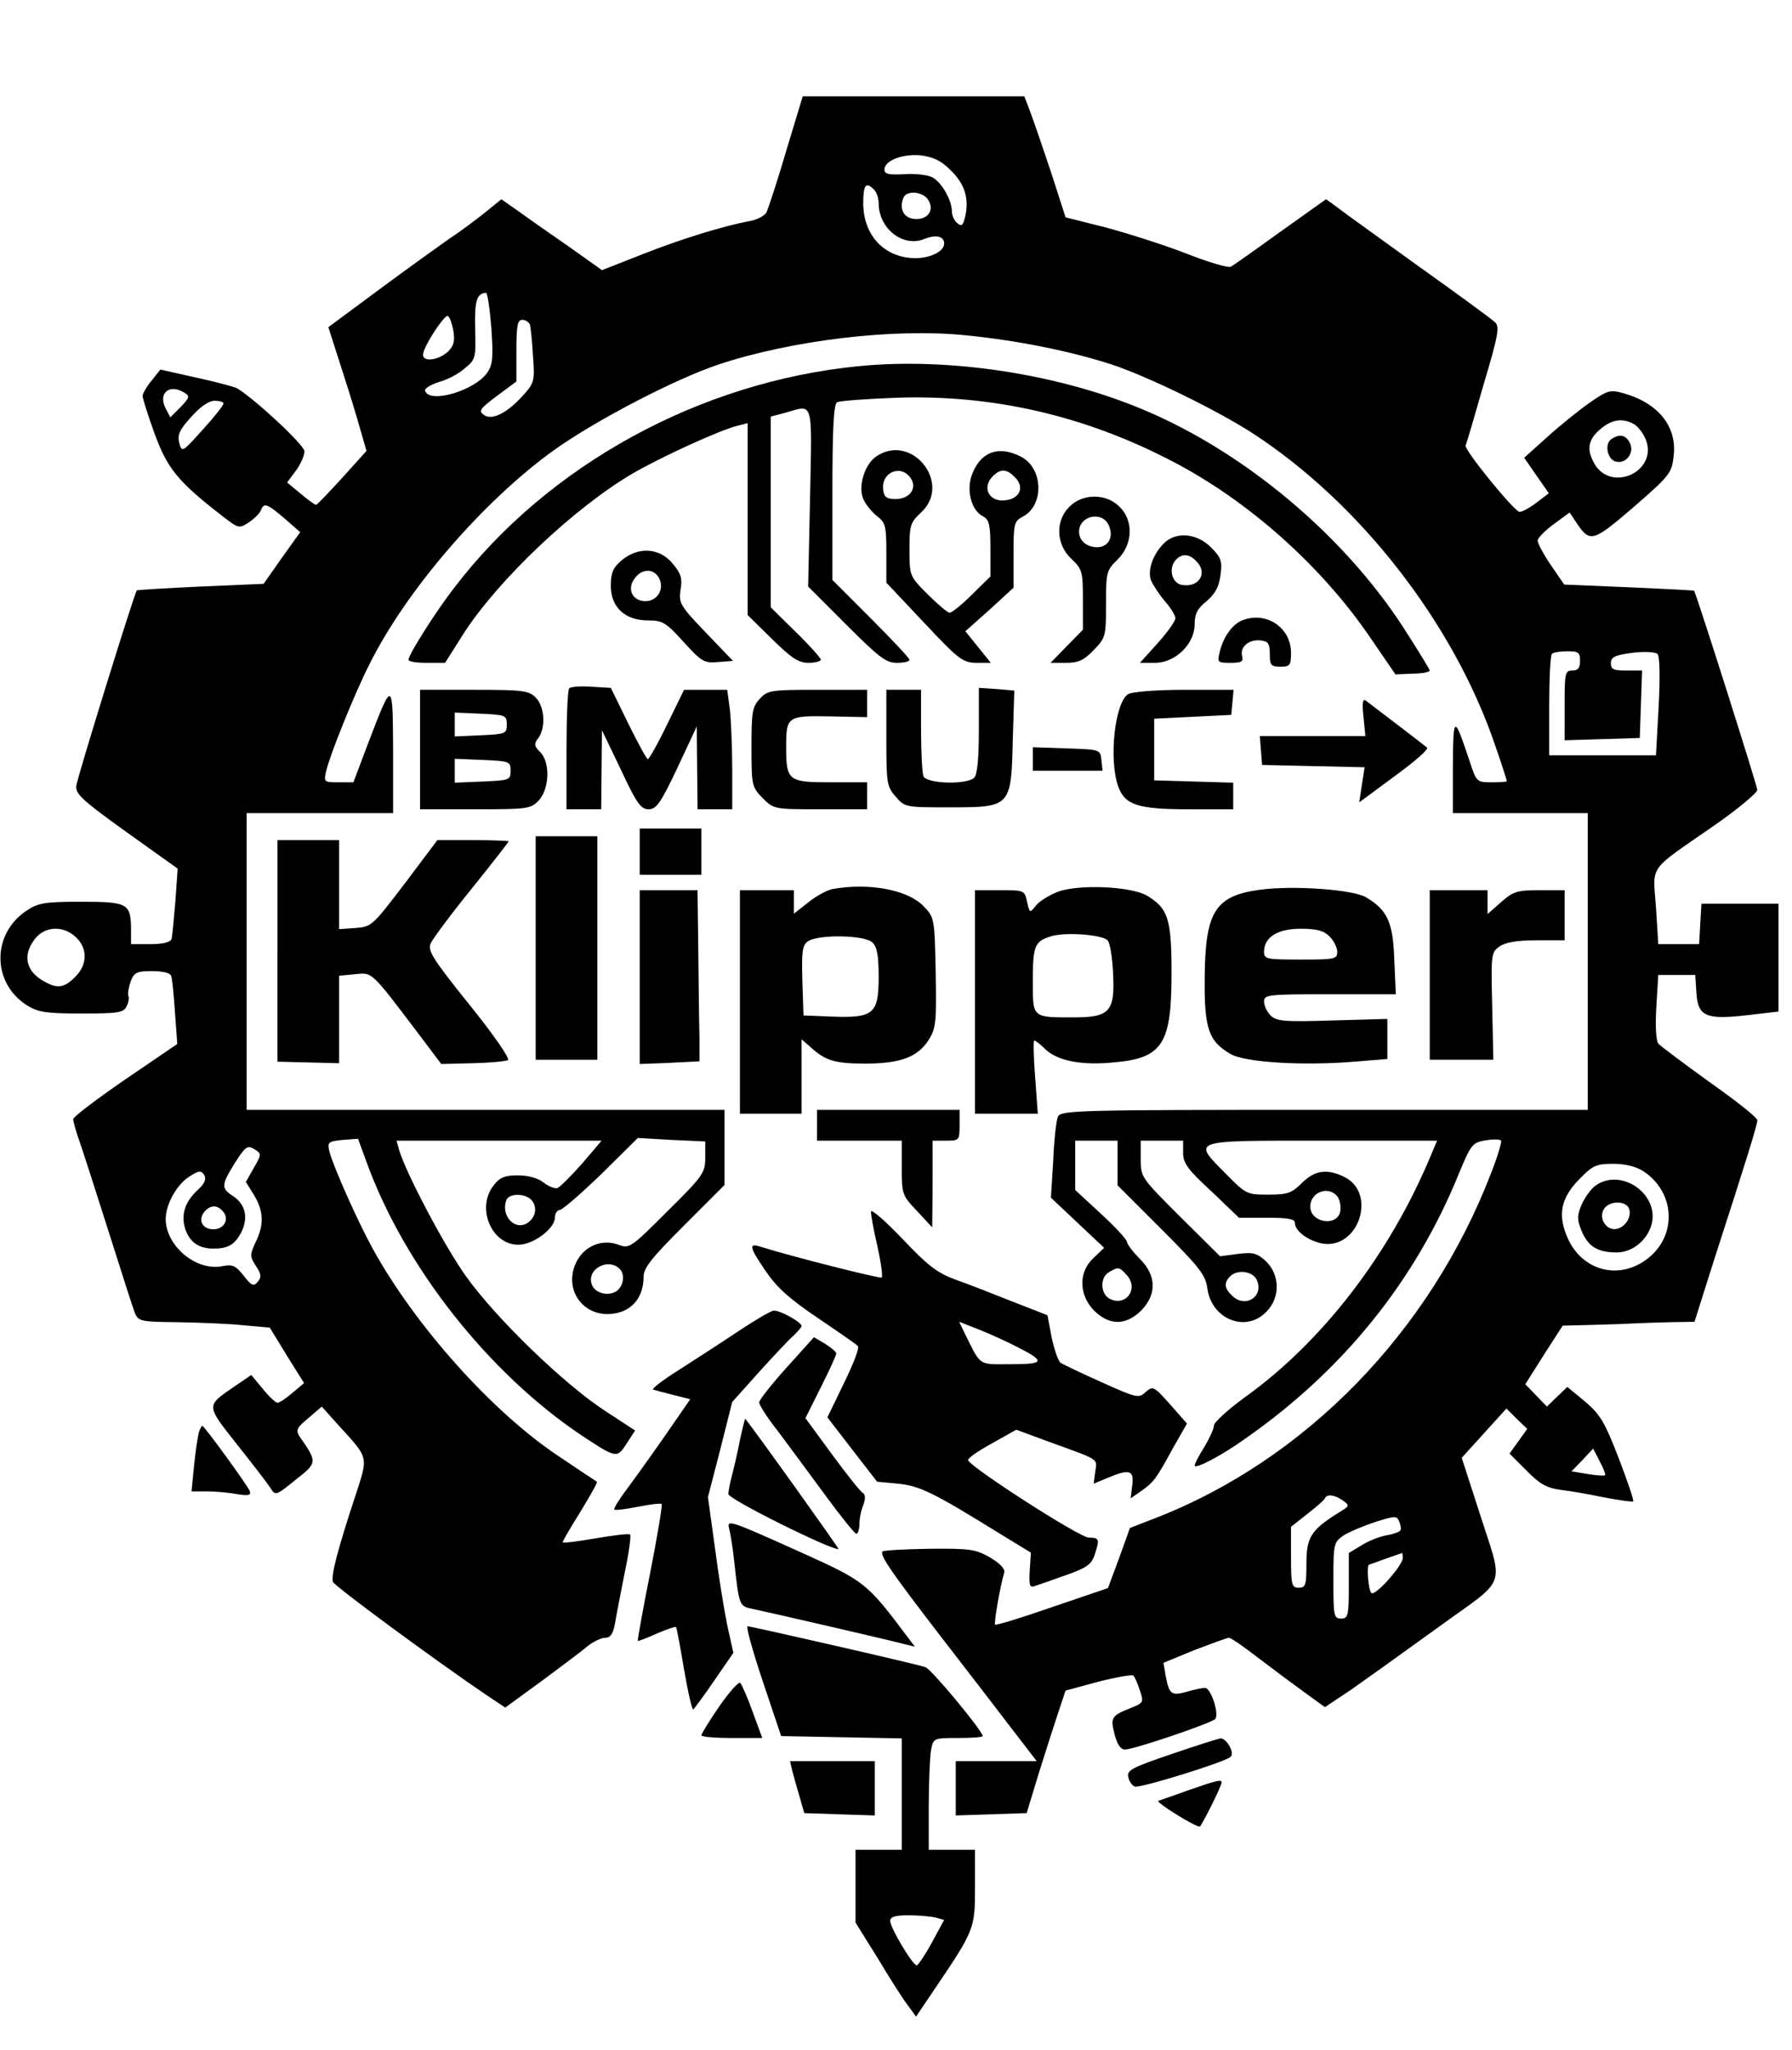 <?xml version="1.0" standalone="no"?>
<!DOCTYPE svg PUBLIC "-//W3C//DTD SVG 20010904//EN"
 "http://www.w3.org/TR/2001/REC-SVG-20010904/DTD/svg10.dtd">
<svg version="1.0" xmlns="http://www.w3.org/2000/svg"
 width="465pt" height="532pt" viewBox="0 0 465 532"
 preserveAspectRatio="xMidYMid meet">

<g transform="translate(0,532) scale(0.1,-0.1)"
fill="#000000" stroke="none">
<path d="M2040 4928 c-23 -79 -47 -150 -51 -159 -5 -9 -25 -20 -46 -23 -67
-13 -176 -46 -279 -87 l-102 -40 -83 59 c-46 32 -105 73 -131 92 l-47 33 -43
-35 c-24 -19 -65 -50 -93 -68 -27 -19 -109 -78 -182 -132 l-131 -97 25 -78
c14 -43 37 -115 50 -160 l24 -83 -63 -70 c-35 -38 -65 -70 -68 -70 -3 0 -21
13 -40 29 l-35 29 23 31 c12 16 22 39 22 50 0 16 -131 138 -176 164 -6 3 -53
16 -104 27 l-94 21 -22 -28 c-13 -15 -23 -33 -24 -40 0 -7 14 -51 31 -98 33
-90 60 -124 172 -211 46 -36 47 -36 72 -20 15 10 29 24 32 32 8 20 15 18 61
-21 l41 -36 -48 -67 -47 -67 -163 -7 c-90 -4 -165 -9 -166 -10 -7 -9 -155
-487 -157 -507 -3 -21 17 -39 130 -120 l133 -95 -6 -86 c-4 -47 -8 -91 -10
-97 -3 -8 -23 -13 -55 -13 l-50 0 0 36 c0 70 -8 74 -129 74 -96 0 -112 -3
-142 -23 -92 -61 -90 -190 3 -247 28 -17 51 -20 140 -20 92 0 109 2 116 18 5
9 8 22 5 28 -2 6 1 23 6 37 9 24 16 27 56 27 28 0 47 -5 49 -12 3 -7 7 -50 10
-95 l6 -82 -135 -92 c-74 -51 -135 -97 -135 -103 0 -6 6 -28 14 -51 8 -22 42
-128 76 -235 34 -107 65 -205 70 -217 9 -22 16 -23 112 -24 57 -1 133 -4 170
-8 l68 -6 44 -72 45 -72 -31 -26 c-16 -14 -33 -25 -38 -25 -5 0 -22 16 -38 36
l-30 36 -44 -30 c-74 -51 -74 -47 6 -149 40 -50 79 -101 87 -113 14 -22 14
-22 66 20 57 45 57 45 10 113 -10 16 -7 22 23 47 l35 30 43 -48 c80 -88 78
-79 44 -184 -46 -139 -64 -209 -58 -223 4 -11 266 -204 399 -294 l48 -32 92
67 c51 38 105 78 120 91 16 13 37 23 47 23 14 0 21 10 26 38 3 20 15 79 25
131 11 52 17 96 14 99 -3 3 -43 -2 -90 -10 -47 -8 -85 -13 -85 -10 0 3 21 39
46 79 25 41 45 76 43 78 -2 1 -47 31 -99 66 -173 115 -373 339 -483 539 -41
75 -102 213 -112 251 -6 25 -4 27 34 31 l40 3 22 -60 c98 -271 317 -549 560
-711 88 -58 90 -59 115 -20 l22 34 -78 51 c-105 68 -282 239 -360 348 -56 78
-157 269 -175 331 l-6 22 266 0 266 0 -51 -60 c-29 -32 -57 -61 -64 -63 -6 -2
-22 4 -35 14 -15 12 -40 19 -67 19 -34 0 -47 -5 -63 -26 -46 -58 -6 -154 64
-154 39 0 95 42 95 71 0 10 6 19 12 19 7 0 55 42 108 93 l95 94 88 -5 87 -4 0
-42 c0 -39 -5 -47 -98 -139 -94 -94 -99 -98 -127 -87 -43 16 -89 -3 -110 -46
-31 -65 11 -134 82 -134 57 1 93 38 93 97 0 23 21 49 105 133 l105 105 0 97 0
98 -620 0 -620 0 0 385 0 385 190 0 190 0 0 163 c-1 185 -1 185 -66 15 l-37
-98 -39 0 c-37 0 -38 1 -32 28 10 43 73 200 112 277 96 194 298 427 481 558
110 78 312 183 425 221 190 63 454 95 641 76 133 -13 273 -41 380 -76 94 -31
272 -118 365 -178 280 -182 523 -495 630 -811 17 -49 30 -90 30 -92 0 -2 -18
-3 -39 -3 -39 0 -40 1 -57 53 -41 123 -43 123 -44 -10 l0 -123 175 0 175 0 0
-385 0 -385 -684 0 c-642 0 -684 -1 -691 -18 -4 -9 -10 -60 -12 -113 l-6 -97
69 -65 69 -65 -27 -26 c-40 -36 -39 -96 1 -137 40 -39 82 -39 122 0 41 42 40
91 -3 134 -18 18 -33 38 -34 45 -1 7 -32 40 -68 73 l-66 61 0 64 0 64 55 0 55
0 0 -58 0 -58 114 -114 c100 -100 114 -118 119 -154 11 -79 99 -115 152 -61
38 37 37 98 -2 134 -23 20 -33 22 -72 17 l-45 -6 -103 102 c-102 102 -103 103
-103 150 l0 48 55 0 55 0 0 -32 c0 -26 12 -43 73 -99 l72 -69 73 0 c53 0 72
-3 72 -13 0 -22 35 -47 72 -54 93 -15 141 129 58 172 -45 23 -78 19 -112 -15
-26 -26 -37 -30 -87 -30 -55 0 -58 1 -109 53 -89 90 -97 87 247 87 l300 0 -16
-38 c-107 -257 -282 -484 -483 -628 -44 -32 -80 -65 -80 -73 0 -9 -12 -34 -25
-56 -14 -22 -25 -43 -25 -48 0 -11 72 27 133 71 253 177 439 408 552 685 32
78 36 82 70 88 20 3 38 3 40 -1 2 -4 -9 -41 -25 -82 -159 -415 -484 -748 -876
-899 l-62 -24 -28 -78 -29 -78 -144 -49 c-80 -28 -146 -48 -149 -46 -3 4 12
95 24 136 2 9 -12 24 -38 39 -37 21 -52 23 -157 22 -63 -1 -118 -4 -121 -7 -8
-9 23 -54 150 -219 68 -88 152 -197 187 -243 l63 -82 -105 0 -105 0 0 -70 0
-71 92 3 92 3 32 105 c18 58 41 129 51 159 l18 54 85 23 c47 12 88 19 91 16 4
-4 11 -21 17 -39 10 -30 9 -32 -21 -44 -53 -21 -56 -25 -45 -69 7 -27 16 -40
27 -40 23 0 223 68 234 79 12 12 -11 81 -26 81 -7 0 -28 -4 -47 -10 -40 -11
-46 -7 -55 40 l-6 35 80 33 c45 17 85 32 90 32 5 0 40 -24 77 -53 38 -29 92
-69 121 -90 l51 -37 69 46 c37 26 139 99 226 162 183 133 170 95 103 306 l-43
133 58 64 58 64 27 -27 27 -26 -23 -32 -23 -32 43 -43 c35 -36 53 -46 89 -51
25 -3 77 -12 115 -20 38 -7 71 -12 74 -10 2 3 -15 53 -38 113 -36 93 -48 113
-87 146 l-46 38 -26 -25 -27 -26 -28 29 -28 29 48 76 49 76 80 2 c44 1 94 3
110 4 17 1 57 2 91 3 l61 1 50 158 c87 269 113 353 113 365 0 7 -56 51 -124
99 -68 49 -128 94 -133 100 -6 8 -8 48 -5 96 l5 82 48 0 48 0 3 -47 c4 -61 25
-70 135 -57 l78 9 0 140 0 140 -100 0 -100 0 -3 -52 -3 -53 -53 0 -53 0 -6 96
c-8 112 -23 91 150 211 62 43 112 85 113 93 0 10 -155 499 -164 517 -1 1 -77
5 -169 9 l-168 7 -35 51 c-19 28 -34 56 -34 63 0 7 19 26 42 43 l41 30 18 -27
c35 -52 42 -50 148 41 94 82 99 88 104 133 9 77 -41 138 -132 163 -33 9 -40 7
-86 -25 -27 -19 -77 -59 -110 -89 l-60 -54 32 -46 32 -46 -34 -26 c-19 -14
-38 -24 -43 -22 -18 7 -143 161 -139 172 3 6 24 78 47 159 38 127 42 150 29
161 -8 8 -97 73 -198 145 -101 73 -196 141 -211 153 l-29 21 -118 -84 c-65
-47 -123 -88 -129 -91 -6 -4 -57 11 -113 33 -56 22 -150 52 -209 68 l-107 27
-37 115 c-21 63 -45 133 -54 157 l-16 42 -287 0 -288 0 -43 -142z m425 -48
c38 -36 50 -74 40 -120 -6 -25 -9 -29 -21 -19 -8 6 -14 20 -14 31 0 28 -27 76
-51 88 -11 6 -44 10 -72 8 -41 -2 -52 0 -52 12 0 23 46 41 93 37 32 -4 53 -13
77 -37z m-197 -52 c7 -7 12 -23 12 -35 0 -67 64 -116 119 -93 30 12 51 7 51
-12 0 -20 -34 -37 -73 -38 -81 0 -137 58 -137 143 0 48 7 56 28 35z m142 -29
c15 -27 -5 -51 -39 -47 -26 3 -38 26 -27 54 8 22 54 17 66 -7z m-1135 -330 c5
-75 4 -94 -10 -115 -31 -47 -151 -83 -162 -48 -2 6 15 16 37 23 22 6 52 22 67
36 27 22 28 27 26 101 -2 73 4 93 28 94 4 0 10 -41 14 -91z m-99 -5 c5 -28 2
-40 -12 -55 -26 -25 -70 -30 -66 -7 3 22 53 98 63 98 5 0 11 -16 15 -36z m199
14 c2 -7 6 -44 8 -81 5 -64 3 -71 -23 -100 -42 -48 -83 -69 -104 -54 -15 11
-11 16 34 50 l50 37 0 80 c0 65 3 80 15 80 9 0 17 -6 20 -12z m-895 -178 c13
-8 11 -13 -11 -36 l-27 -27 -12 23 c-21 40 10 66 50 40z m100 -27 c0 -5 -24
-35 -54 -68 -53 -59 -54 -60 -61 -34 -5 21 1 34 31 67 24 27 46 42 61 42 12 0
23 -3 23 -7z m3659 -53 c10 -5 24 -23 31 -39 35 -85 -93 -143 -135 -60 -19 36
-13 61 22 89 28 22 54 25 82 10z m-139 -615 c0 -18 -5 -25 -20 -25 -19 0 -20
-7 -20 -90 l0 -91 98 3 97 3 3 88 3 87 -41 0 c-33 0 -40 3 -40 19 0 16 10 21
56 27 32 4 60 2 65 -3 6 -6 7 -60 3 -136 l-7 -127 -139 0 -138 0 0 128 c0 71
3 132 7 135 3 4 21 7 40 7 29 0 33 -3 33 -25z m-3903 -717 c31 -29 30 -72 -2
-103 -27 -28 -46 -31 -78 -13 -50 26 -60 69 -26 112 26 33 73 35 106 4z m462
-598 l-21 -37 21 -34 c25 -41 27 -77 4 -123 -15 -33 -15 -36 1 -61 14 -21 15
-29 5 -41 -11 -13 -16 -11 -37 16 -21 26 -28 30 -57 24 -67 -12 -145 53 -145
123 0 39 30 91 63 111 24 15 29 15 37 3 6 -11 1 -22 -16 -38 -35 -32 -45 -66
-33 -103 12 -34 35 -50 73 -50 38 0 55 10 72 42 19 38 11 73 -21 94 -32 21
-31 29 5 87 27 42 32 46 50 35 19 -12 19 -13 -1 -48z m3605 -9 c85 -56 89
-172 6 -231 -73 -52 -165 -26 -202 57 -27 61 -18 105 32 155 33 34 43 38 86
38 31 0 59 -7 78 -19z m-794 -65 c6 -8 10 -25 8 -38 -6 -42 -78 -32 -78 11 0
37 46 55 70 27z m-2090 -11 c15 -18 10 -45 -12 -59 -33 -20 -69 20 -54 60 7
18 50 18 66 -1z m-801 -29 c17 -20 2 -46 -25 -46 -29 0 -41 24 -24 45 16 19
34 19 49 1z m1031 -151 c14 -17 5 -51 -17 -59 -22 -9 -50 1 -57 20 -16 41 45
73 74 39z m1314 -14 c32 -36 -3 -83 -45 -61 -24 13 -25 56 -1 69 24 14 26 14
46 -8z m336 -10 c22 -42 -25 -77 -61 -45 -22 20 -24 35 -7 52 18 18 56 14 68
-7z m905 -509 c-2 -2 -22 -1 -45 3 l-42 7 28 29 28 30 17 -33 c10 -18 16 -35
14 -36z m-680 -66 c18 -13 17 -14 -11 -31 -72 -45 -84 -64 -84 -132 0 -56 -2
-63 -20 -63 -18 0 -20 7 -20 79 l0 79 43 34 c23 18 44 36 45 40 5 12 26 9 47
-6z m149 -77 c-2 -4 -18 -10 -36 -13 -18 -3 -48 -15 -65 -26 l-33 -20 0 -85
c0 -78 -2 -85 -20 -85 -19 0 -20 7 -20 99 0 97 1 99 27 117 16 10 53 25 83 35
51 16 55 16 61 0 4 -9 5 -19 3 -22z m6 -72 c0 -19 -70 -98 -81 -91 -8 4 -14
74 -6 74 1 0 20 7 42 15 22 8 41 14 43 15 1 0 2 -6 2 -13z"/>
<path d="M4182 4181 c-20 -12 -11 -55 12 -59 27 -6 48 25 35 49 -10 20 -26 24
-47 10z"/>
<path d="M4141 2244 c-13 -9 -29 -32 -37 -50 -12 -29 -12 -39 0 -68 17 -41 42
-56 91 -56 41 0 80 32 91 74 19 78 -79 146 -145 100z m86 -60 c8 -21 -9 -48
-32 -53 -26 -5 -47 26 -34 50 12 23 57 25 66 3z"/>
<path d="M2230 4370 c-413 -40 -808 -256 -1052 -576 -48 -62 -118 -173 -118
-186 0 -5 21 -8 48 -8 l47 0 48 76 c91 141 287 326 438 415 76 44 227 113 272
124 l27 7 0 -249 0 -249 63 -62 c51 -50 69 -62 95 -62 17 0 32 4 32 8 0 4 -29
37 -65 72 l-65 64 0 248 0 247 38 10 c74 21 69 37 64 -220 l-5 -231 99 -99
c85 -85 103 -99 131 -99 18 0 33 3 33 8 0 4 -45 52 -100 107 l-100 100 0 227
c0 162 3 229 12 234 6 4 77 9 157 12 249 8 486 -47 711 -164 199 -103 390
-273 518 -462 l63 -92 45 2 c24 0 44 4 44 8 0 3 -32 55 -70 114 -155 238 -410
452 -671 562 -220 93 -504 137 -739 114z"/>
<path d="M2273 4135 c-29 -20 -46 -75 -34 -107 5 -14 21 -34 35 -46 24 -18 26
-26 26 -97 l0 -77 98 -104 c90 -96 100 -103 135 -104 l38 0 -33 41 -33 41 63
56 62 57 0 86 c0 81 1 86 25 99 55 29 52 126 -6 155 -56 29 -102 14 -125 -42
-18 -41 -5 -97 27 -113 16 -9 19 -22 19 -83 l0 -73 -48 -47 c-26 -26 -52 -47
-58 -47 -5 0 -31 22 -57 48 -47 47 -47 48 -47 116 0 63 2 70 30 96 82 76 -25
209 -117 145z m91 -57 c16 -26 -4 -53 -40 -53 -23 0 -30 5 -32 23 -7 47 47 69
72 30z m272 1 c22 -24 10 -52 -25 -57 -43 -7 -65 32 -35 62 21 21 37 20 60 -5z"/>
<path d="M2775 4005 c-37 -36 -35 -98 5 -135 28 -27 30 -32 30 -106 l0 -78
-42 -43 -42 -43 40 0 c32 0 46 6 72 33 31 32 32 36 32 119 0 83 1 88 30 116
40 40 42 101 5 137 -34 35 -96 35 -130 0z m102 -48 c14 -30 -1 -57 -30 -57
-27 0 -47 17 -47 40 0 42 60 55 77 17z"/>
<path d="M3020 3910 c-28 -28 -42 -68 -34 -94 4 -11 20 -36 35 -54 16 -18 29
-39 29 -46 0 -8 -21 -37 -46 -65 l-46 -51 39 0 c53 0 103 49 103 100 0 27 7
41 31 60 22 19 32 37 36 67 5 37 2 46 -25 73 -37 37 -91 41 -122 10z m84 -46
c31 -30 8 -69 -36 -62 -26 3 -37 41 -18 64 16 18 35 18 54 -2z"/>
<path d="M1613 3866 c-22 -19 -28 -32 -28 -66 0 -56 37 -90 97 -90 37 0 46 -5
92 -56 47 -52 54 -55 89 -52 l39 3 -71 74 c-67 70 -70 76 -65 111 5 30 1 42
-21 68 -34 41 -89 44 -132 8z m97 -46 c15 -28 -4 -60 -35 -60 -33 0 -49 30
-29 58 19 27 50 28 64 2z"/>
<path d="M3223 3710 c-25 -10 -49 -43 -58 -82 -7 -27 -5 -28 28 -28 29 0 34 3
30 18 -6 24 19 44 49 40 19 -2 23 -9 23 -35 0 -29 3 -33 27 -33 25 0 28 3 28
36 0 66 -65 109 -127 84z"/>
<path d="M1477 3534 c-4 -4 -7 -76 -7 -161 l0 -153 45 0 45 0 1 103 1 102 49
-102 c41 -88 52 -103 72 -103 20 0 31 15 75 108 l50 107 1 -107 1 -108 45 0
45 0 0 103 c0 56 -3 126 -6 155 l-7 52 -56 0 -56 0 -44 -90 c-24 -50 -47 -90
-50 -90 -3 0 -26 42 -51 93 l-45 92 -50 3 c-28 2 -54 0 -58 -4z"/>
<path d="M2540 3425 c0 -73 -4 -115 -12 -123 -19 -19 -124 -16 -132 4 -3 9 -6
63 -6 120 l0 104 -45 0 -45 0 0 -124 c0 -118 1 -127 24 -153 24 -28 26 -28
140 -28 159 0 160 1 164 174 l4 129 -46 4 -46 3 0 -110z"/>
<path d="M1090 3375 l0 -155 143 0 c137 0 144 1 165 23 28 30 30 99 4 125 -16
16 -17 22 -5 37 20 28 16 82 -7 105 -18 18 -33 20 -160 20 l-140 0 0 -155z
m225 65 c0 -24 -3 -25 -67 -28 l-68 -3 0 31 0 31 68 -3 c64 -3 67 -4 67 -28z
m10 -120 c0 -24 -3 -25 -72 -28 l-73 -3 0 31 0 31 73 -3 c69 -3 72 -4 72 -28z"/>
<path d="M1972 3507 c-20 -21 -22 -34 -22 -126 0 -100 1 -103 29 -132 29 -29
30 -29 150 -29 l121 0 0 35 0 35 -95 0 c-110 0 -115 4 -115 92 0 79 3 81 114
79 l96 -2 0 36 0 35 -128 0 c-121 0 -130 -1 -150 -23z"/>
<path d="M2928 3519 c-35 -20 -51 -168 -27 -238 17 -50 51 -61 184 -61 l115 0
0 35 0 34 -102 3 -103 3 0 80 0 80 100 5 100 5 3 33 3 32 -128 0 c-70 0 -136
-5 -145 -11z"/>
<path d="M3538 3460 l5 -50 -137 0 -137 0 3 -37 3 -38 133 -3 133 -3 -7 -45
-7 -46 92 68 c51 37 89 70 84 74 -8 7 -139 107 -159 122 -8 6 -10 -7 -6 -42z"/>
<path d="M2680 3350 l0 -30 91 0 90 0 -3 28 c-3 27 -3 27 -90 30 l-88 3 0 -31z"/>
<path d="M1660 3110 l0 -60 80 0 80 0 0 60 0 60 -80 0 -80 0 0 -60z"/>
<path d="M1390 2860 l0 -290 80 0 80 0 0 290 0 290 -80 0 -80 0 0 -290z"/>
<path d="M720 2853 l0 -288 80 -2 80 -2 0 114 0 113 41 4 c46 4 39 12 169
-160 l55 -73 82 2 c44 1 86 5 91 8 6 4 -38 67 -100 144 -98 122 -109 141 -100
160 6 12 53 76 106 141 53 66 96 121 96 123 0 1 -42 3 -92 3 l-93 0 -85 -113
c-83 -109 -86 -112 -127 -115 l-43 -3 0 115 0 116 -80 0 -80 0 0 -287z"/>
<path d="M2160 3013 c-14 -3 -42 -18 -62 -34 l-38 -30 0 31 0 30 -70 0 -70 0
0 -290 0 -290 80 0 80 0 0 97 0 96 23 -20 c38 -35 63 -43 142 -43 91 0 137 17
165 62 19 30 20 46 18 175 -3 141 -3 142 -32 172 -41 42 -140 61 -236 44z
m104 -139 c12 -11 16 -35 16 -89 0 -96 -13 -107 -121 -103 l-74 3 -3 90 c-2
76 0 92 14 102 26 19 149 17 168 -3z"/>
<path d="M2745 3006 c-22 -9 -48 -24 -57 -36 -16 -20 -16 -20 -23 10 -6 30 -8
30 -71 30 l-64 0 0 -290 0 -290 81 0 82 0 -7 95 c-4 52 -5 95 -2 95 3 0 17
-11 31 -25 32 -28 92 -40 174 -32 128 11 151 47 151 232 0 141 -9 168 -64 201
-41 24 -176 30 -231 10z m129 -126 c6 -6 12 -42 14 -80 6 -105 -7 -120 -102
-120 -108 0 -106 -2 -106 94 0 92 5 103 46 116 36 12 133 5 148 -10z"/>
<path d="M3268 3011 c-116 -16 -141 -58 -142 -231 -1 -129 10 -162 67 -195 37
-22 188 -31 321 -20 l86 7 0 52 0 52 -143 -4 c-125 -4 -145 -2 -160 13 -9 9
-17 25 -17 36 0 18 9 19 171 19 l171 0 -4 89 c-3 98 -18 130 -74 163 -35 20
-190 31 -276 19z m182 -121 c11 -11 20 -29 20 -40 0 -19 -7 -20 -95 -20 -88 0
-95 1 -95 20 0 38 35 60 95 60 42 0 60 -5 75 -20z"/>
<path d="M1660 2784 l0 -225 78 3 77 4 0 62 c-1 34 -2 134 -3 222 l-2 160 -75
0 -75 0 0 -226z"/>
<path d="M3710 2790 l0 -220 83 0 82 0 -3 139 c-3 135 -3 139 19 155 16 11 46
16 96 16 l73 0 0 65 0 65 -65 0 c-58 0 -68 -3 -100 -31 l-35 -31 0 31 0 31
-75 0 -75 0 0 -220z"/>
<path d="M2120 2400 l0 -40 110 0 110 0 0 -70 c0 -69 1 -72 40 -113 l39 -42 1
113 0 112 35 0 c34 0 35 1 35 40 l0 40 -185 0 -185 0 0 -40z"/>
<path d="M2260 2176 c0 -9 7 -49 17 -91 9 -41 14 -77 11 -80 -3 -4 -236 55
-315 80 -31 10 -29 -1 15 -65 28 -41 61 -71 134 -120 53 -36 100 -68 104 -73
5 -4 -12 -47 -36 -96 l-43 -89 64 -83 65 -84 54 -5 c57 -6 90 -22 260 -127
l85 -52 -3 -47 c-2 -40 0 -45 15 -39 10 3 46 16 80 28 51 18 65 27 73 51 14
42 13 46 -15 46 -23 0 -305 181 -313 201 -2 4 26 24 61 43 l64 36 84 -31 c135
-49 126 -43 121 -78 l-4 -31 36 15 c57 24 69 20 64 -19 l-4 -34 26 18 c34 24
40 32 83 111 l37 65 -44 50 c-42 47 -44 48 -63 32 -18 -17 -23 -16 -114 25
-52 23 -99 46 -106 50 -7 4 -17 34 -24 66 l-11 58 -92 36 c-50 20 -117 46
-148 57 -46 17 -71 36 -137 106 -45 47 -81 78 -81 70z m379 -351 c75 -38 72
-45 -16 -45 -87 0 -76 -8 -123 87 l-11 23 51 -20 c28 -11 72 -31 99 -45z"/>
<path d="M1918 1867 c-43 -29 -113 -74 -155 -101 -43 -27 -73 -50 -68 -52 6
-2 29 -8 53 -14 l43 -11 -67 -97 c-37 -53 -83 -117 -101 -141 -18 -24 -31 -46
-29 -48 2 -3 30 1 61 7 31 6 59 10 62 7 2 -3 -11 -83 -30 -179 -19 -95 -33
-174 -32 -176 1 -1 23 7 49 19 26 11 49 19 50 17 2 -1 11 -51 21 -110 10 -59
21 -106 24 -104 3 3 28 36 55 76 l49 71 -16 72 c-8 40 -23 131 -32 202 l-18
130 32 124 31 123 69 77 c38 42 78 85 90 95 11 11 21 22 21 25 0 10 -56 41
-72 40 -7 0 -48 -24 -90 -52z"/>
<path d="M2041 1771 c-39 -43 -71 -84 -71 -90 0 -7 21 -40 48 -74 26 -35 81
-109 122 -165 41 -56 78 -102 82 -102 4 0 8 11 8 24 0 14 4 36 10 50 6 17 6
27 -1 32 -6 3 -42 48 -80 100 l-69 94 40 80 c22 44 40 83 40 88 0 4 -13 15
-29 25 l-29 17 -71 -79z"/>
<path d="M1920 1583 c-6 -32 -16 -74 -21 -93 -5 -19 -9 -40 -9 -47 0 -13 261
-143 286 -143 3 0 -223 316 -242 338 -1 2 -7 -23 -14 -55z"/>
<path d="M517 1606 c-3 -8 -9 -46 -13 -85 l-7 -71 39 0 c22 0 57 -3 78 -7 32
-5 38 -3 34 8 -6 15 -118 169 -123 169 -2 0 -5 -6 -8 -14z"/>
<path d="M1893 1349 c3 -13 9 -49 12 -79 13 -118 13 -118 48 -125 47 -10 368
-84 396 -92 l25 -6 -22 29 c-102 136 -108 141 -272 215 -198 89 -194 87 -187
58z"/>
<path d="M1979 958 l48 -143 156 -3 157 -3 0 -144 0 -145 -60 0 -60 0 0 -95 0
-94 58 -93 c31 -52 66 -107 78 -122 l21 -29 50 74 c102 151 103 155 103 262
l0 97 -60 0 -60 0 0 114 c0 62 3 128 6 145 6 31 7 31 70 31 35 0 64 2 64 5 0
13 -134 175 -149 179 -27 9 -453 106 -461 106 -5 0 13 -64 39 -142z m449 -614
l22 -6 -32 -59 c-18 -33 -36 -59 -39 -59 -11 0 -69 98 -69 115 0 11 12 15 48
15 26 0 57 -3 70 -6z"/>
<path d="M1867 893 c-26 -38 -47 -72 -47 -76 0 -4 35 -7 79 -7 l79 0 -25 68
c-13 37 -28 70 -32 75 -4 4 -28 -23 -54 -60z"/>
<path d="M3039 768 c-103 -35 -116 -42 -111 -60 2 -11 10 -22 17 -24 12 -5
233 63 248 77 12 9 -10 49 -26 48 -7 -1 -64 -19 -128 -41z"/>
<path d="M2056 724 c4 -14 12 -44 19 -67 l12 -42 92 -3 91 -3 0 71 0 70 -110
0 -110 0 6 -26z"/>
<path d="M3085 675 c-38 -14 -74 -26 -79 -28 -9 -3 94 -67 107 -67 4 0 57 105
57 115 0 8 -13 5 -85 -20z"/>
</g>
</svg>
